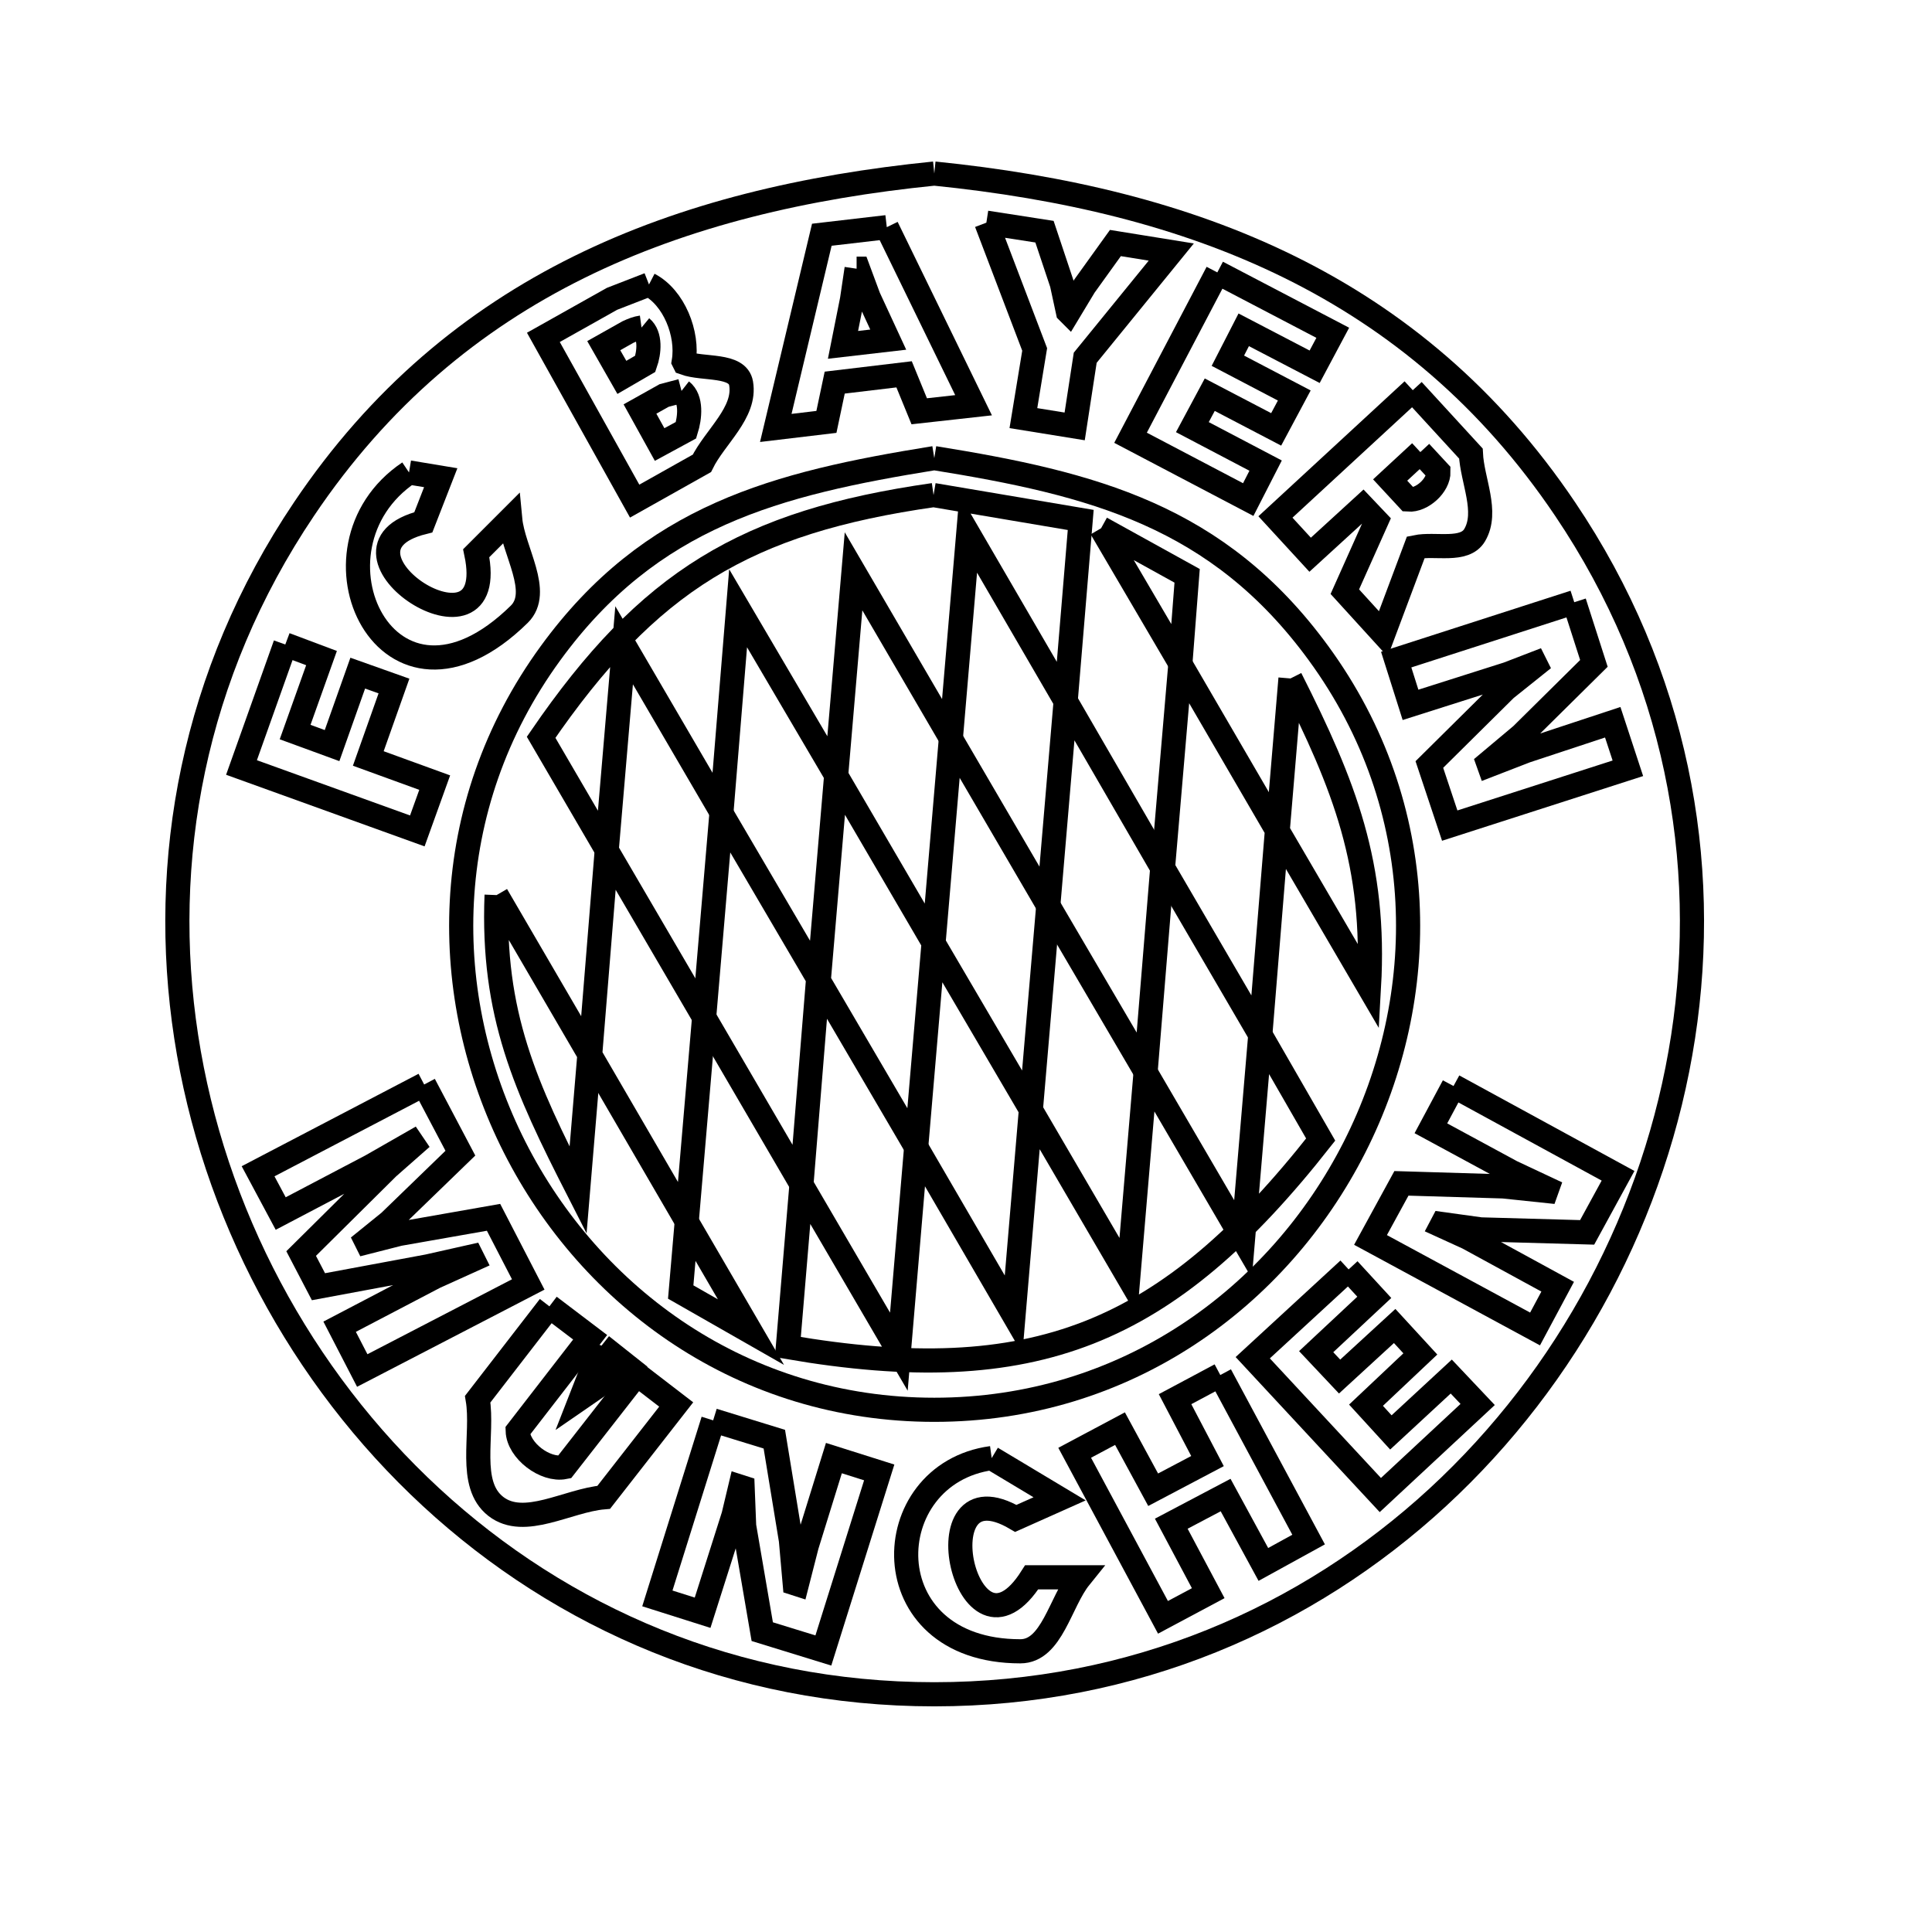 <svg xmlns="http://www.w3.org/2000/svg" viewBox="0.0 0.0 24.0 24.0" height="200px" width="200px"><path fill="none" stroke="black" stroke-width=".3" stroke-opacity="1.0"  filling="0" d="M11.606 2.156 L11.606 2.156 C13.205 2.318 14.696 2.664 16.021 3.318 C17.346 3.972 18.505 4.933 19.442 6.323 C20.828 8.378 21.244 10.699 20.908 12.88 C20.572 15.062 19.484 17.103 17.861 18.6 C16.238 20.096 14.081 21.047 11.606 21.047 C9.131 21.047 6.976 20.096 5.355 18.599 C3.734 17.102 2.648 15.06 2.313 12.879 C1.978 10.698 2.394 8.377 3.777 6.323 C4.712 4.933 5.871 3.972 7.194 3.318 C8.518 2.664 10.008 2.317 11.606 2.156 L11.606 2.156"></path>
<path fill="none" stroke="black" stroke-width=".3" stroke-opacity="1.0"  filling="0" d="M12.253 2.766 L12.975 2.878 L13.191 3.525 C13.216 3.641 13.241 3.756 13.266 3.872 L13.275 3.881 C13.341 3.772 13.406 3.663 13.472 3.553 L13.856 3.019 L14.55 3.131 L13.481 4.444 L13.35 5.297 L12.713 5.194 L12.853 4.341 L12.253 2.766"></path>
<path fill="none" stroke="black" stroke-width=".3" stroke-opacity="1.0"  filling="0" d="M11.016 2.822 L12.094 5.034 L11.419 5.109 L11.231 4.65 L10.369 4.753 L10.266 5.241 L9.637 5.316 L10.209 2.916 L11.016 2.822"></path>
<path fill="none" stroke="black" stroke-width=".3" stroke-opacity="1.0"  filling="0" d="M10.641 3.338 L10.659 3.338 C10.703 3.456 10.747 3.575 10.791 3.694 L11.034 4.219 L10.472 4.284 L10.584 3.722 C10.603 3.594 10.622 3.466 10.641 3.338 L10.641 3.338"></path>
<path fill="none" stroke="black" stroke-width=".3" stroke-opacity="1.0"  filling="0" d="M15.122 3.384 L16.556 4.134 L16.331 4.556 L15.45 4.097 L15.253 4.481 L16.078 4.913 L15.853 5.334 L15.028 4.903 L14.812 5.306 L15.722 5.784 L15.506 6.206 L14.044 5.438 L15.122 3.384"></path>
<path fill="none" stroke="black" stroke-width=".3" stroke-opacity="1.0"  filling="0" d="M8.062 3.534 L8.062 3.534 C8.373 3.695 8.551 4.146 8.494 4.491 L8.503 4.509 C8.737 4.594 9.164 4.517 9.206 4.762 C9.269 5.126 8.881 5.425 8.719 5.756 L7.884 6.225 L6.75 4.191 L7.603 3.712 C7.756 3.653 7.909 3.594 8.062 3.534 L8.062 3.534"></path>
<path fill="none" stroke="black" stroke-width=".3" stroke-opacity="1.0"  filling="0" d="M7.969 4.069 L7.969 4.069 C8.085 4.165 8.066 4.377 8.016 4.519 L7.725 4.688 L7.5 4.294 L7.8 4.125 C7.854 4.1 7.91 4.077 7.969 4.069 L7.969 4.069"></path>
<path fill="none" stroke="black" stroke-width=".3" stroke-opacity="1.0"  filling="0" d="M17.55 4.847 L18.272 5.634 C18.288 5.972 18.49 6.356 18.319 6.647 C18.193 6.861 17.831 6.747 17.588 6.797 L17.184 7.875 L16.706 7.35 L17.1 6.469 L16.931 6.291 L16.275 6.891 L15.844 6.422 L17.55 4.847"></path>
<path fill="none" stroke="black" stroke-width=".3" stroke-opacity="1.0"  filling="0" d="M8.466 4.856 L8.466 4.856 C8.595 4.957 8.571 5.188 8.522 5.344 L8.194 5.522 L7.95 5.081 L8.25 4.913 C8.322 4.894 8.394 4.875 8.466 4.856 L8.466 4.856"></path>
<path fill="none" stroke="black" stroke-width=".3" stroke-opacity="1.0"  filling="0" d="M17.644 5.616 L17.869 5.859 C17.873 6.03 17.664 6.219 17.494 6.206 L17.269 5.963 L17.644 5.616"></path>
<path fill="none" stroke="black" stroke-width=".3" stroke-opacity="1.0"  filling="0" d="M11.606 5.691 L11.606 5.691 C13.571 6.008 15.13 6.403 16.379 8.114 C17.781 10.033 17.775 12.382 16.826 14.252 C15.876 16.122 13.982 17.513 11.606 17.513 C9.231 17.513 7.341 16.122 6.393 14.251 C5.446 12.381 5.442 10.031 6.839 8.114 C8.086 6.403 9.643 6.008 11.606 5.691 L11.606 5.691"></path>
<path fill="none" stroke="black" stroke-width=".3" stroke-opacity="1.0"  filling="0" d="M5.081 5.869 L5.081 5.869 C5.213 5.891 5.344 5.912 5.475 5.934 L5.259 6.488 C3.879 6.832 6.23 8.366 5.916 6.872 L6.338 6.45 C6.375 6.844 6.732 7.354 6.45 7.631 C4.812 9.239 3.678 6.811 5.081 5.869 L5.081 5.869"></path>
<path fill="none" stroke="black" stroke-width=".3" stroke-opacity="1.0"  filling="0" d="M11.597 6.15 L11.597 6.15 C12.206 6.253 12.816 6.356 13.425 6.459 L13.238 8.709 L12.028 6.628 L11.812 9.169 L10.603 7.097 L10.387 9.628 L9.169 7.556 L8.962 10.087 L7.753 8.016 L7.537 10.556 L6.722 9.159 C8.055 7.215 9.264 6.483 11.597 6.15 L11.597 6.15"></path>
<path fill="none" stroke="black" stroke-width=".3" stroke-opacity="1.0"  filling="0" d="M13.678 6.562 L13.678 6.562 C14.034 6.759 14.391 6.956 14.747 7.153 L14.663 8.241 L13.678 6.562"></path>
<path fill="none" stroke="black" stroke-width=".3" stroke-opacity="1.0"  filling="0" d="M19.556 7.481 L19.8 8.241 L18.9 9.131 C18.763 9.247 18.625 9.363 18.487 9.478 L18.497 9.506 C18.65 9.447 18.803 9.387 18.956 9.328 L20.034 8.972 L20.222 9.544 L18.009 10.256 L17.756 9.497 L18.703 8.559 C18.828 8.459 18.953 8.359 19.078 8.259 L19.069 8.241 C18.956 8.284 18.844 8.328 18.731 8.372 L17.522 8.756 L17.344 8.194 L19.556 7.481"></path>
<path fill="none" stroke="black" stroke-width=".3" stroke-opacity="1.0"  filling="0" d="M3.544 8.006 L3.994 8.175 L3.666 9.094 L4.125 9.262 L4.444 8.362 L4.894 8.522 L4.575 9.422 L5.4 9.722 L5.184 10.322 L3.0 9.534 L3.544 8.006"></path>
<path fill="none" stroke="black" stroke-width=".3" stroke-opacity="1.0"  filling="0" d="M14.663 8.25 L15.863 10.312 L15.656 12.853 L14.447 10.781 L14.663 8.25"></path>
<path fill="none" stroke="black" stroke-width=".3" stroke-opacity="1.0"  filling="0" d="M16.031 8.428 L16.031 8.428 C16.704 9.76 17.092 10.746 17.006 12.263 L15.872 10.322 L16.031 8.428"></path>
<path fill="none" stroke="black" stroke-width=".3" stroke-opacity="1.0"  filling="0" d="M13.238 8.709 L14.438 10.781 L14.231 13.312 L13.022 11.25 L13.238 8.709"></path>
<path fill="none" stroke="black" stroke-width=".3" stroke-opacity="1.0"  filling="0" d="M11.812 9.178 L13.022 11.25 L12.806 13.781 L11.597 11.719 L11.381 14.25 L10.162 12.169 L9.956 14.709 L8.747 12.637 L8.962 10.106 L10.172 12.169 L10.387 9.637 L11.597 11.709 L11.812 9.178"></path>
<path fill="none" stroke="black" stroke-width=".3" stroke-opacity="1.0"  filling="0" d="M7.537 10.566 L8.747 12.637 L8.531 15.169 L7.331 13.106 L7.537 10.566"></path>
<path fill="none" stroke="black" stroke-width=".3" stroke-opacity="1.0"  filling="0" d="M6.169 11.119 L7.322 13.097 L7.181 14.784 C6.527 13.503 6.111 12.597 6.169 11.119 L6.169 11.119"></path>
<path fill="none" stroke="black" stroke-width=".3" stroke-opacity="1.0"  filling="0" d="M15.656 12.853 L16.406 14.156 C15.451 15.37 14.562 16.145 13.528 16.552 C12.494 16.958 11.317 16.996 9.787 16.734 L9.956 14.719 L11.166 16.791 L11.381 14.25 L12.591 16.331 L12.806 13.791 L14.016 15.863 L14.231 13.322 L15.441 15.394 L15.656 12.853"></path>
<path fill="none" stroke="black" stroke-width=".3" stroke-opacity="1.0"  filling="0" d="M5.269 13.472 L5.719 14.325 L4.838 15.178 C4.741 15.256 4.644 15.334 4.547 15.413 L4.556 15.431 C4.691 15.397 4.825 15.363 4.959 15.328 L6.131 15.122 L6.562 15.956 L4.5 17.025 L4.219 16.481 L5.4 15.863 C5.559 15.791 5.719 15.719 5.878 15.647 L5.859 15.609 C5.678 15.65 5.497 15.691 5.316 15.731 L3.956 15.984 L3.741 15.572 L4.819 14.503 C4.925 14.409 5.031 14.316 5.138 14.222 L5.119 14.194 C4.95 14.291 4.781 14.387 4.612 14.484 L3.487 15.075 L3.206 14.55 L5.269 13.472"></path>
<path fill="none" stroke="black" stroke-width=".3" stroke-opacity="1.0"  filling="0" d="M18.056 13.491 L20.1 14.606 L19.716 15.309 L18.394 15.272 C18.234 15.25 18.075 15.228 17.916 15.206 L17.906 15.225 C18.016 15.275 18.125 15.325 18.234 15.375 L19.35 15.984 L19.069 16.509 L17.025 15.403 L17.409 14.7 L18.675 14.738 C18.853 14.756 19.031 14.775 19.209 14.794 L19.219 14.766 C19.072 14.697 18.925 14.628 18.778 14.559 L17.775 14.016 L18.056 13.491"></path>
<path fill="none" stroke="black" stroke-width=".3" stroke-opacity="1.0"  filling="0" d="M8.531 15.178 L9.328 16.547 C9.038 16.381 8.747 16.216 8.456 16.05 L8.531 15.178"></path>
<path fill="none" stroke="black" stroke-width=".3" stroke-opacity="1.0"  filling="0" d="M16.753 15.769 L17.072 16.116 L16.35 16.791 L16.641 17.1 L17.325 16.472 L17.644 16.819 L16.969 17.456 L17.278 17.794 L18.028 17.1 L18.356 17.447 L17.147 18.572 L15.562 16.866 L16.753 15.769"></path>
<path fill="none" stroke="black" stroke-width=".3" stroke-opacity="1.0"  filling="0" d="M6.825 16.228 L7.331 16.612 L6.431 17.775 C6.439 18.02 6.772 18.273 7.012 18.225 L7.912 17.072 L8.4 17.447 L7.5 18.6 C7.053 18.638 6.513 18.988 6.159 18.713 C5.804 18.436 6.009 17.825 5.934 17.381 L6.825 16.228"></path>
<path fill="none" stroke="black" stroke-width=".3" stroke-opacity="1.0"  filling="0" d="M7.472 16.716 L7.791 16.969 L7.219 17.363 L7.472 16.716"></path>
<path fill="none" stroke="black" stroke-width=".3" stroke-opacity="1.0"  filling="0" d="M15.159 17.081 L16.256 19.125 L15.694 19.434 L15.225 18.572 L14.55 18.928 L15.009 19.791 L14.447 20.091 L13.35 18.047 L13.913 17.747 L14.325 18.506 L15.0 18.15 L14.597 17.381 L15.159 17.081"></path>
<path fill="none" stroke="black" stroke-width=".3" stroke-opacity="1.0"  filling="0" d="M8.859 17.644 L9.619 17.878 L9.825 19.134 C9.841 19.313 9.856 19.491 9.872 19.669 L9.9 19.678 C9.941 19.519 9.981 19.359 10.022 19.2 L10.359 18.113 L10.922 18.291 L10.228 20.503 L9.469 20.269 L9.244 18.956 C9.237 18.797 9.231 18.638 9.225 18.478 L9.197 18.469 C9.169 18.587 9.141 18.706 9.112 18.825 L8.728 20.034 L8.166 19.856 L8.859 17.644"></path>
<path fill="none" stroke="black" stroke-width=".3" stroke-opacity="1.0"  filling="0" d="M12.319 18.113 L12.319 18.113 C12.6 18.281 12.881 18.45 13.163 18.619 L12.619 18.862 C11.403 18.149 12.006 20.873 12.816 19.594 L13.416 19.594 C13.169 19.9 13.068 20.513 12.675 20.513 C10.812 20.513 10.881 18.309 12.319 18.113 L12.319 18.113"></path>
<path fill="none" stroke="black" stroke-width=".3" stroke-opacity="1.0"  filling="0" d="M113.697 151.051 L113.697 151.051 C115.363 151.219 116.917 151.581 118.297 152.262 C119.678 152.943 120.886 153.945 121.862 155.393 C123.305 157.533 123.739 159.952 123.389 162.227 C123.039 164.501 121.906 166.631 120.215 168.191 C118.524 169.752 116.276 170.745 113.697 170.745 C111.118 170.745 108.87 169.752 107.179 168.191 C105.489 166.631 104.355 164.501 104.005 162.227 C103.655 159.952 104.089 157.533 105.532 155.393 C106.508 153.945 107.717 152.943 109.097 152.262 C110.478 151.581 112.031 151.219 113.697 151.051 L113.697 151.051"></path>
<path fill="none" stroke="black" stroke-width=".3" stroke-opacity="1.0"  filling="0" d="M64.7 231.532 L64.7 231.532 C66.289 231.715 67.769 232.108 69.036 232.836 C70.304 233.564 71.359 234.626 72.101 236.147 C72.977 237.942 73.112 239.858 72.681 241.616 C72.25 243.373 71.254 244.971 69.865 246.131 C68.477 247.29 66.697 248.009 64.7 248.009 C62.702 248.009 60.922 247.29 59.534 246.131 C58.146 244.971 57.149 243.373 56.718 241.616 C56.287 239.858 56.423 237.942 57.298 236.147 C58.04 234.626 59.096 233.564 60.363 232.836 C61.631 232.108 63.11 231.715 64.7 231.532 L64.7 231.532"></path></svg>